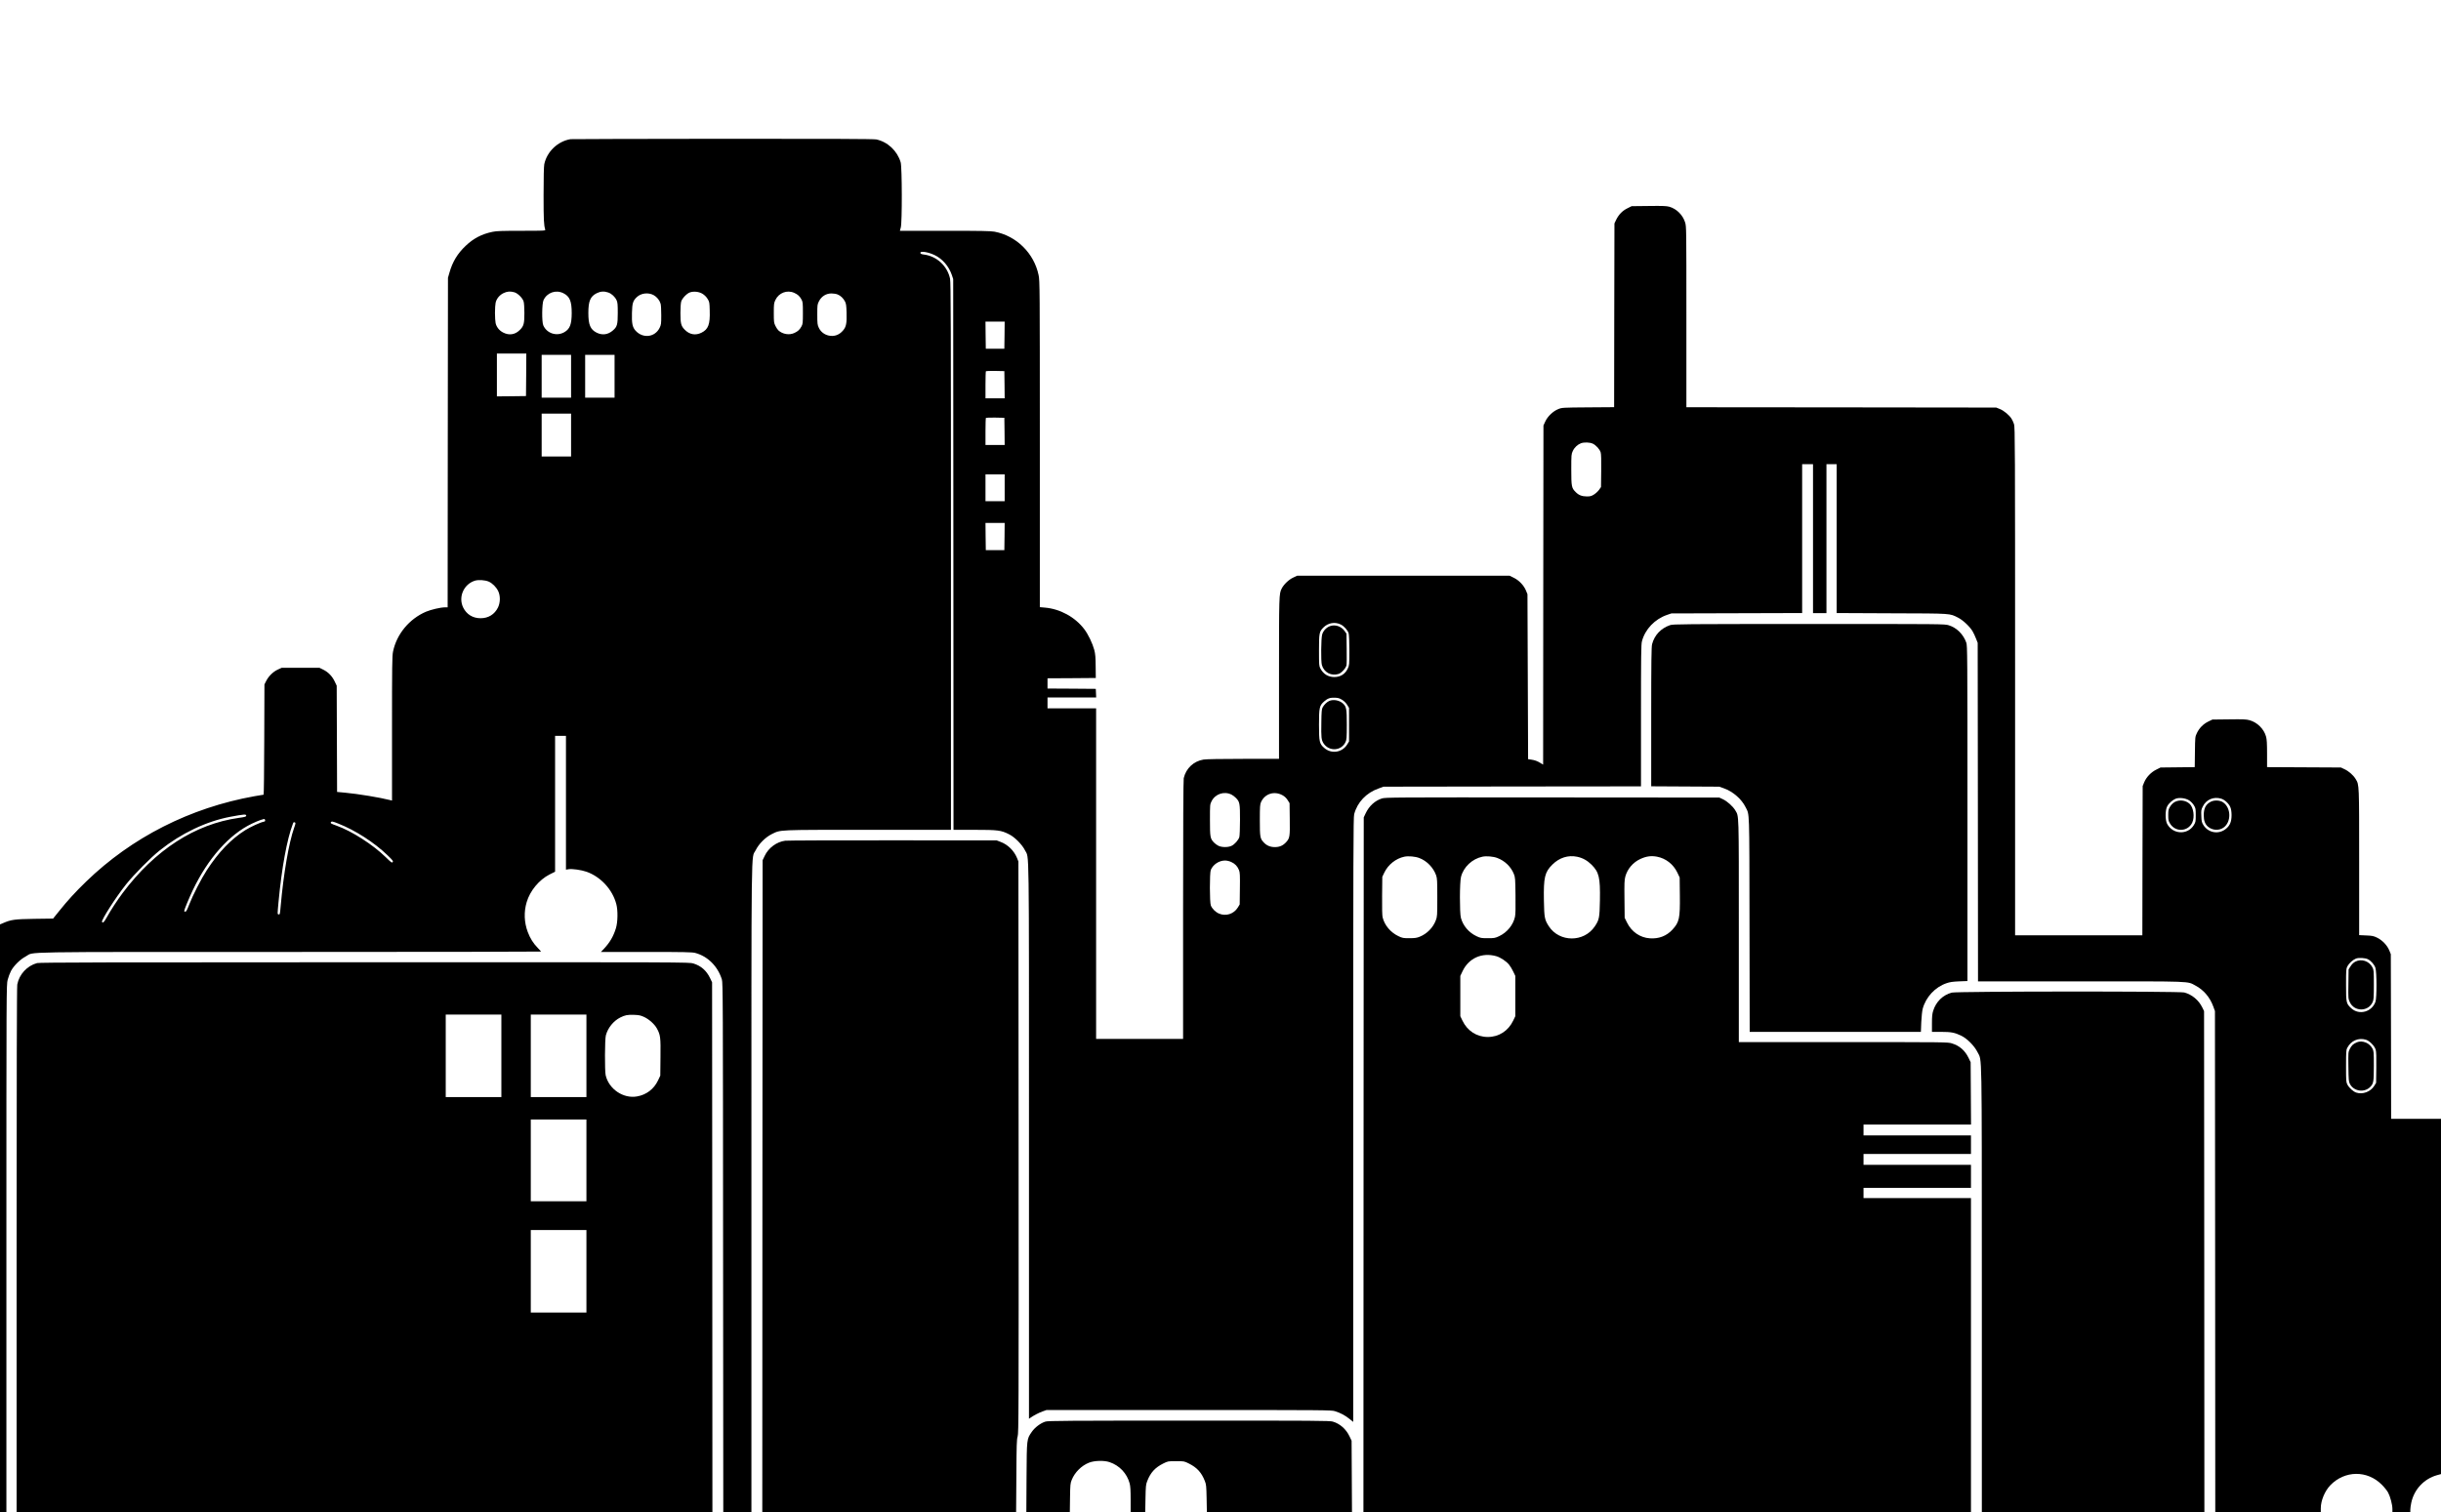 <?xml version="1.0" standalone="no"?>
<!DOCTYPE svg PUBLIC "-//W3C//DTD SVG 20010904//EN"
 "http://www.w3.org/TR/2001/REC-SVG-20010904/DTD/svg10.dtd">
<svg version="1.0" xmlns="http://www.w3.org/2000/svg"
 width="3817pt" height="2365pt" viewBox="0 0 3817 2365"
 preserveAspectRatio="xMidYMid meet">
<g transform="translate(0,2365) scale(0.1,-0.1)"
fill="#000000" stroke="none">
<path d="M8920 21473 c-198 -33 -368 -195 -409 -391 -7 -34 -11 -207 -11 -485
0 -390 4 -467 26 -539 5 -17 -17 -18 -371 -18 -303 0 -391 -3 -452 -16 -167
-34 -300 -103 -420 -218 -128 -120 -208 -253 -255 -421 l-23 -80 -3 -2577 -2
-2578 -43 0 c-67 0 -216 -35 -295 -68 -262 -112 -460 -351 -516 -624 -14 -68
-16 -215 -16 -1204 l0 -1126 -28 7 c-162 41 -500 97 -704 116 l-127 12 -3 831
-3 831 -32 67 c-39 82 -100 145 -179 184 l-59 29 -295 0 -295 0 -61 -28 c-73
-34 -142 -101 -181 -177 l-28 -55 -3 -862 c-1 -475 -6 -863 -10 -863 -5 0 -69
-11 -143 -24 -1006 -180 -1919 -644 -2633 -1336 -165 -160 -290 -296 -420
-459 l-96 -119 -292 -4 c-312 -5 -364 -12 -490 -67 l-48 -20 0 -4596 0 -4595
50 0 50 0 0 4123 c0 4074 0 4125 20 4201 11 43 34 105 52 139 45 84 146 183
234 229 141 74 -246 68 4121 68 2163 0 3933 3 3933 6 0 3 -23 29 -51 57 -71
73 -118 148 -156 248 -57 151 -63 316 -17 469 52 177 194 348 356 431 l88 44
0 1063 0 1062 85 0 85 0 0 -1046 0 -1047 41 7 c58 9 198 -11 282 -40 221 -79
404 -277 464 -504 27 -100 24 -284 -6 -380 -39 -127 -95 -222 -184 -317 l-50
-53 709 0 c588 0 718 -3 764 -15 197 -52 353 -208 418 -415 16 -51 17 -332 19
-4193 l3 -4137 220 0 220 0 0 5068 c0 5609 -6 5135 66 5282 50 101 153 204
254 254 141 69 74 66 1508 66 l1292 0 0 4278 c0 3635 -2 4287 -14 4343 -42
198 -208 352 -406 377 -41 5 -56 12 -58 25 -7 35 119 17 224 -34 120 -57 221
-174 267 -308 l22 -66 3 -4307 2 -4308 328 0 c367 0 416 -6 543 -71 87 -43
204 -162 247 -250 67 -139 62 254 62 -4543 l0 -4348 23 16 c53 37 127 76 187
98 l65 23 2225 0 c2130 0 2228 -1 2284 -18 85 -26 163 -68 229 -122 l57 -46 0
4723 c0 4206 2 4730 15 4782 49 187 189 335 382 403 l78 28 2013 3 2012 2 0
1108 c0 936 2 1115 15 1162 50 188 201 347 395 413 l65 22 1023 3 1022 3 0
1164 0 1165 85 0 85 0 0 -1165 0 -1165 105 0 105 0 0 1165 0 1165 80 0 80 0 0
-1165 0 -1164 863 -4 c953 -3 899 0 1037 -69 75 -38 183 -140 225 -212 16 -27
40 -78 54 -115 l26 -66 3 -2647 2 -2648 1606 0 c1783 0 1660 5 1796 -67 124
-65 225 -183 276 -324 l27 -74 3 -3918 2 -3917 825 0 825 0 0 58 c0 120 62
269 149 360 225 234 579 238 806 8 39 -39 83 -94 98 -123 34 -63 67 -190 67
-255 l0 -48 140 0 140 0 0 38 c0 20 7 69 15 107 44 208 199 374 403 431 l62
17 0 2779 0 2778 -390 0 -390 0 -2 1288 -3 1287 -23 57 c-32 80 -108 160 -189
200 -58 28 -76 32 -174 36 l-109 5 0 1141 c0 1230 1 1207 -53 1298 -35 60
-107 124 -175 156 l-57 27 -577 3 -578 3 0 211 c0 161 -4 225 -16 267 -33 120
-138 223 -259 256 -50 14 -103 16 -320 13 l-260 -3 -66 -32 c-78 -39 -140
-102 -177 -181 -27 -56 -27 -61 -30 -294 l-3 -237 -267 -3 -268 -3 -66 -33
c-82 -40 -157 -119 -190 -200 l-23 -57 -3 -1167 -2 -1168 -995 0 -995 0 0
3973 c0 3680 -1 3977 -17 4023 -9 27 -26 65 -39 85 -34 55 -119 126 -182 151
l-57 23 -2422 3 -2423 2 0 1414 c0 1382 0 1415 -20 1477 -36 116 -132 212
-246 245 -44 12 -102 15 -321 12 l-269 -3 -66 -33 c-78 -38 -138 -100 -177
-182 l-26 -55 -3 -1437 -2 -1437 -408 -3 c-399 -3 -408 -4 -465 -27 -81 -32
-166 -113 -203 -193 l-29 -63 -3 -2653 -2 -2652 -38 23 c-52 32 -91 47 -148
55 l-49 7 -5 1290 -5 1290 -23 57 c-33 81 -108 160 -190 200 l-67 33 -1660 0
-1660 0 -62 -29 c-69 -31 -148 -107 -181 -172 -42 -83 -42 -95 -42 -1404 l0
-1260 -557 0 c-341 0 -583 -4 -623 -11 -155 -25 -274 -137 -310 -291 -6 -28
-10 -766 -10 -2060 l0 -2018 -680 0 -680 0 0 2585 0 2585 -380 0 -380 0 0 85
0 85 380 0 381 0 -3 68 -3 67 -377 3 -378 2 0 80 0 80 378 2 377 3 -2 180 c-1
146 -5 195 -22 260 -27 101 -94 241 -155 322 -144 191 -379 319 -618 339 l-78
7 0 2551 c0 2447 -1 2555 -19 2641 -71 344 -345 615 -689 681 -59 11 -212 14
-777 14 l-703 0 14 53 c22 82 20 942 -2 1018 -53 179 -204 321 -382 358 -38 8
-722 11 -2405 10 -1294 -1 -2363 -4 -2377 -6z m-876 -2395 c54 -16 128 -90
144 -144 7 -24 12 -100 12 -179 0 -168 -10 -205 -70 -265 -74 -75 -167 -90
-261 -42 -60 30 -105 85 -119 148 -5 21 -10 93 -10 159 0 66 5 138 10 159 14
63 59 118 119 149 60 30 110 34 175 15z m765 -14 c100 -50 131 -124 131 -312
-1 -175 -28 -247 -114 -297 -121 -71 -277 -20 -331 107 -24 58 -21 339 4 393
55 119 193 167 310 109z m702 11 c54 -19 105 -67 130 -120 16 -34 19 -65 19
-200 0 -185 -10 -218 -79 -276 -74 -64 -163 -76 -250 -33 -100 50 -131 124
-131 309 0 185 31 259 131 309 61 30 116 33 180 11z m1475 -21 c30 -18 60 -48
78 -78 29 -47 31 -54 34 -184 7 -215 -22 -293 -129 -346 -93 -46 -185 -30
-259 44 -60 60 -70 97 -70 265 0 79 5 155 12 179 15 50 89 127 138 143 60 20
142 11 196 -23z m1434 15 c56 -25 86 -53 113 -104 20 -36 22 -55 22 -210 0
-155 -2 -174 -22 -210 -27 -51 -57 -79 -113 -104 -79 -36 -183 -19 -249 42
-13 12 -34 45 -47 72 -22 46 -24 63 -24 200 0 137 2 154 24 201 53 114 184
164 296 113z m-2199 -35 c52 -29 93 -80 109 -135 6 -19 10 -99 10 -179 0 -138
-2 -149 -26 -199 -74 -148 -262 -169 -376 -43 -49 55 -61 114 -56 282 4 148
16 186 75 242 67 64 180 77 264 32z m2877 10 c47 -19 88 -58 115 -109 17 -33
22 -63 25 -174 5 -166 -6 -223 -55 -280 -60 -71 -137 -98 -223 -80 -70 15
-126 59 -156 122 -22 48 -24 64 -24 208 0 152 1 158 28 210 39 75 111 119 194
119 32 0 75 -7 96 -16z m2610 -636 l-3 -213 -145 0 -145 0 -3 213 -2 212 150
0 150 0 -2 -212z m-7480 -620 l-3 -333 -227 -3 -228 -2 0 335 0 335 230 0 230
0 -2 -332z m702 -23 l0 -335 -230 0 -230 0 0 335 0 335 230 0 230 0 0 -335z
m680 0 l0 -335 -230 0 -230 0 0 335 0 335 230 0 230 0 0 -335z m6098 -132 l2
-213 -150 0 -150 0 0 208 c0 115 3 212 7 216 4 3 70 5 147 4 l141 -3 3 -212z
m-6778 -788 l0 -335 -230 0 -230 0 0 335 0 335 230 0 230 0 0 -335z m6778 58
l2 -213 -150 0 -150 0 0 208 c0 115 3 212 7 216 4 3 70 5 147 4 l141 -3 3
-212z m9197 -192 c51 -23 111 -89 125 -138 8 -25 10 -123 8 -290 l-3 -251 -30
-43 c-17 -24 -53 -57 -80 -74 -41 -26 -58 -30 -114 -30 -75 1 -125 20 -173 69
-63 63 -68 85 -68 351 0 232 1 242 24 291 25 55 75 101 128 121 50 18 137 15
183 -6z m-9195 -691 l0 -210 -150 0 -150 0 0 210 0 210 150 0 150 0 0 -210z
m-2 -762 l-3 -213 -145 0 -145 0 -3 213 -2 212 150 0 150 0 -2 -212z m-8066
-705 c59 -27 117 -85 148 -148 36 -75 34 -180 -3 -257 -53 -108 -150 -168
-272 -168 -122 0 -219 60 -272 167 -79 163 6 362 179 419 58 19 161 12 220
-13z m13325 -672 c52 -26 109 -91 122 -138 6 -22 11 -136 11 -268 0 -220 -1
-232 -24 -280 -41 -89 -115 -135 -213 -135 -96 1 -169 46 -217 135 -20 38 -21
54 -21 280 0 274 4 295 70 361 73 73 183 91 272 45z m19 -1177 c30 -18 60 -48
79 -78 l30 -49 0 -262 0 -262 -30 -49 c-79 -126 -247 -151 -359 -52 -74 65
-81 95 -81 363 0 268 7 298 80 363 55 49 94 62 171 59 49 -2 72 -9 110 -33z
m-1727 -1484 c20 -10 50 -33 68 -52 59 -61 63 -83 63 -340 0 -128 -5 -249 -10
-269 -13 -48 -75 -118 -124 -140 -54 -25 -148 -24 -201 0 -22 10 -54 34 -72
52 -59 63 -63 83 -63 352 0 240 0 244 25 294 58 116 199 162 314 103z m796 -9
c34 -19 60 -44 80 -76 l30 -48 3 -246 c4 -276 0 -301 -56 -363 -49 -54 -102
-78 -177 -78 -71 0 -126 23 -172 71 -59 63 -63 83 -63 351 0 215 3 248 19 283
60 131 207 177 336 106z m14173 -78 c28 -17 58 -48 77 -77 28 -47 30 -55 30
-156 0 -101 -2 -109 -30 -156 -98 -158 -329 -147 -418 20 -31 60 -31 212 1
273 25 48 85 101 133 120 56 21 152 10 207 -24z m504 25 c56 -17 123 -79 145
-136 12 -30 18 -73 18 -122 0 -98 -23 -158 -81 -208 -112 -99 -280 -74 -359
52 -27 44 -30 59 -33 143 -4 85 -2 99 23 148 53 109 169 158 287 123z m-30882
-266 c0 -16 -16 -21 -117 -35 -685 -97 -1309 -501 -1815 -1175 -85 -114 -188
-271 -248 -380 -43 -77 -61 -95 -75 -72 -15 25 218 389 377 588 125 156 386
420 528 532 337 268 727 453 1100 524 219 41 250 43 250 18z m290 -56 c0 -2 2
-11 6 -19 3 -10 -4 -16 -23 -20 -55 -11 -205 -80 -288 -132 -221 -139 -418
-344 -601 -626 -86 -132 -219 -391 -275 -536 -33 -86 -47 -113 -61 -113 -10 0
-18 5 -18 10 0 20 74 198 136 329 236 494 567 867 921 1037 103 50 203 84 203
70z m1147 -67 c268 -105 566 -297 772 -496 83 -80 93 -93 81 -108 -12 -14 -23
-6 -109 78 -199 195 -533 409 -770 493 -85 30 -96 37 -87 53 11 17 29 14 113
-20z m-674 16 c11 -5 9 -20 -14 -84 -83 -236 -165 -714 -210 -1222 -11 -125
-13 -136 -30 -132 -23 6 -22 -8 -4 194 51 537 131 978 224 1222 11 29 12 30
34 22z m14642 -619 c59 -27 96 -67 120 -128 14 -37 16 -80 13 -289 l-3 -246
-30 -49 c-62 -100 -186 -140 -293 -94 -56 24 -106 74 -128 126 -20 47 -20 510
-1 557 36 85 129 147 222 147 31 0 69 -9 100 -24z m17772 -1520 c49 -25 100
-83 117 -134 22 -64 23 -469 1 -531 -56 -160 -254 -214 -376 -104 -81 74 -84
85 -84 368 0 240 1 252 22 292 26 48 86 101 134 120 43 16 146 10 186 -11z
m-33 -1258 c58 -17 138 -99 155 -158 9 -33 11 -113 9 -281 l-3 -236 -30 -49
c-57 -91 -180 -137 -280 -104 -48 16 -110 72 -138 124 -21 39 -22 53 -22 291
0 225 2 254 19 285 59 112 173 162 290 128z"/>
<path d="M20796 13856 c-56 -21 -104 -72 -121 -130 -18 -59 -21 -418 -5 -477
33 -117 148 -178 263 -140 45 15 114 92 122 135 4 17 5 135 3 263 l-3 231 -30
43 c-52 73 -148 105 -229 75z"/>
<path d="M20785 12686 c-36 -16 -81 -59 -103 -101 -14 -24 -18 -67 -20 -235
-4 -238 0 -273 34 -327 86 -132 281 -120 345 22 16 35 19 68 19 270 0 250 -6
281 -61 332 -54 50 -150 67 -214 39z"/>
<path d="M34009 11107 c-29 -16 -54 -40 -74 -72 -27 -44 -30 -56 -30 -135 0
-79 3 -91 30 -135 84 -135 280 -124 346 20 40 87 19 236 -42 292 -61 56 -157
68 -230 30z"/>
<path d="M34575 11112 c-81 -39 -115 -102 -115 -214 0 -85 21 -141 68 -180 68
-57 170 -63 240 -14 125 86 122 309 -5 396 -47 33 -133 38 -188 12z"/>
<path d="M36830 8608 c-30 -16 -55 -41 -75 -73 l-30 -48 -3 -229 c-3 -225 -3
-230 22 -283 69 -152 288 -153 357 0 16 35 19 69 19 271 0 223 -1 232 -23 275
-52 98 -173 137 -267 87z"/>
<path d="M36855 7347 c-56 -23 -84 -49 -110 -102 -26 -52 -26 -53 -23 -281 3
-209 5 -232 24 -269 61 -118 230 -140 321 -43 48 51 53 82 53 326 0 220 -1
231 -23 273 -46 86 -158 131 -242 96z"/>
<path d="M26115 13872 c-144 -50 -243 -155 -281 -297 -11 -40 -14 -262 -14
-1137 l0 -1087 533 -3 532 -3 70 -25 c141 -49 278 -168 341 -296 63 -128 58 5
61 -1836 l3 -1678 1339 0 1338 0 6 153 c4 83 14 177 22 207 49 184 195 341
373 401 51 18 99 25 197 29 l130 5 0 2620 c0 2515 -1 2622 -18 2673 -46 130
-150 234 -275 272 -63 20 -98 20 -2186 20 -1986 -1 -2124 -2 -2171 -18z"/>
<path d="M21609 11161 c-109 -35 -199 -117 -253 -230 l-31 -66 -3 -5433 -2
-5432 4750 0 4750 0 0 2455 0 2455 -840 0 -840 0 0 80 0 80 840 0 840 0 0 180
0 180 -840 0 -840 0 0 85 0 85 840 0 840 0 0 145 0 145 -840 0 -840 0 0 85 0
85 840 0 841 0 -3 488 -3 487 -31 65 c-57 119 -142 193 -262 230 -63 20 -99
20 -1698 20 l-1634 0 0 1738 c0 1901 3 1786 -56 1888 -35 60 -125 141 -191
172 l-58 27 -2610 2 c-2485 2 -2613 1 -2666 -16z m585 -932 c118 -44 220 -150
263 -271 16 -47 18 -88 18 -348 0 -283 -1 -297 -23 -355 -43 -115 -138 -211
-252 -257 -44 -18 -75 -23 -160 -23 -98 0 -110 2 -173 32 -122 58 -216 169
-247 294 -7 29 -10 145 -8 339 l3 295 31 65 c60 126 181 222 314 250 63 13
170 4 234 -21z m1219 1 c118 -44 214 -137 259 -250 21 -51 23 -74 26 -335 3
-192 0 -297 -8 -335 -28 -128 -123 -244 -247 -303 -64 -30 -75 -32 -178 -32
-103 0 -114 2 -178 32 -120 57 -210 163 -243 287 -21 77 -20 560 2 641 40 155
175 281 335 315 62 13 169 4 232 -20z m1249 19 c86 -18 158 -58 224 -123 119
-119 138 -200 132 -559 -5 -274 -11 -304 -80 -407 -169 -253 -554 -252 -719 2
-66 103 -72 133 -77 405 -6 359 13 440 132 559 110 109 247 152 388 123z
m1249 1 c137 -26 255 -118 317 -247 l37 -78 3 -278 c4 -362 -8 -420 -116 -538
-91 -99 -212 -146 -353 -136 -153 10 -286 102 -357 246 l-37 75 -3 290 c-3
249 -1 300 13 354 33 121 121 224 237 277 92 42 167 52 259 35z m-2515 -1556
c65 -18 160 -80 202 -134 18 -22 48 -71 65 -108 l32 -67 0 -315 0 -315 -32
-67 c-77 -162 -224 -258 -398 -258 -174 0 -321 96 -398 258 l-32 67 0 315 0
315 36 76 c97 203 304 295 525 233z"/>
<path d="M12279 10500 c-134 -17 -263 -112 -322 -238 l-32 -67 -3 -5098 -2
-5097 1984 0 1985 0 4 563 c3 493 5 569 20 619 16 52 17 343 15 4525 l-3 4468
-22 55 c-47 114 -144 210 -258 252 l-60 23 -1625 1 c-894 1 -1650 -2 -1681 -6z"/>
<path d="M580 8586 c-156 -42 -280 -176 -310 -336 -7 -35 -10 -1440 -10 -4151
l0 -4099 5440 0 5440 0 -2 4142 -3 4143 -31 65 c-57 119 -142 193 -262 230
-64 20 -112 20 -5141 19 -3973 0 -5086 -3 -5121 -13z m7260 -1451 l0 -645
-435 0 -435 0 0 645 0 645 435 0 435 0 0 -645z m1330 0 l0 -645 -435 0 -435 0
0 645 0 645 435 0 435 0 0 -645z m904 607 c78 -37 162 -113 198 -179 55 -102
60 -137 56 -450 l-3 -288 -36 -76 c-64 -134 -182 -224 -328 -249 -215 -38
-440 115 -490 331 -16 69 -14 563 3 625 31 116 118 224 224 278 75 38 115 46
218 42 78 -3 102 -8 158 -34z m-904 -2242 l0 -640 -435 0 -435 0 0 640 0 640
435 0 435 0 0 -640z m0 -1735 l0 -645 -435 0 -435 0 0 645 0 645 435 0 435 0
0 -645z"/>
<path d="M30520 8124 c-140 -38 -246 -141 -291 -285 -15 -47 -19 -91 -19 -195
l0 -134 143 0 c158 0 214 -11 317 -61 93 -46 205 -160 254 -259 70 -143 65
134 66 -3712 l0 -3478 1740 0 1740 0 -2 3918 -3 3917 -28 57 c-56 115 -161
202 -281 234 -79 21 -3556 19 -3636 -2z"/>
<path d="M16348 1414 c-76 -23 -167 -92 -215 -162 -78 -115 -77 -99 -81 -709
l-3 -543 340 0 340 0 3 223 c3 204 5 227 27 280 47 117 152 222 269 268 85 34
235 38 322 9 157 -53 273 -177 315 -335 11 -43 15 -111 15 -252 l0 -193 114 0
114 0 4 213 c4 192 6 218 28 272 51 132 123 210 249 273 74 37 76 37 201 37
125 0 127 0 201 -37 126 -63 198 -141 249 -273 22 -54 24 -80 28 -272 l4 -213
1134 0 1135 0 -3 557 -3 558 -32 67 c-54 115 -150 199 -262 232 -49 14 -273
16 -2250 15 -1889 0 -2203 -2 -2243 -15z"/>
</g>
</svg>
